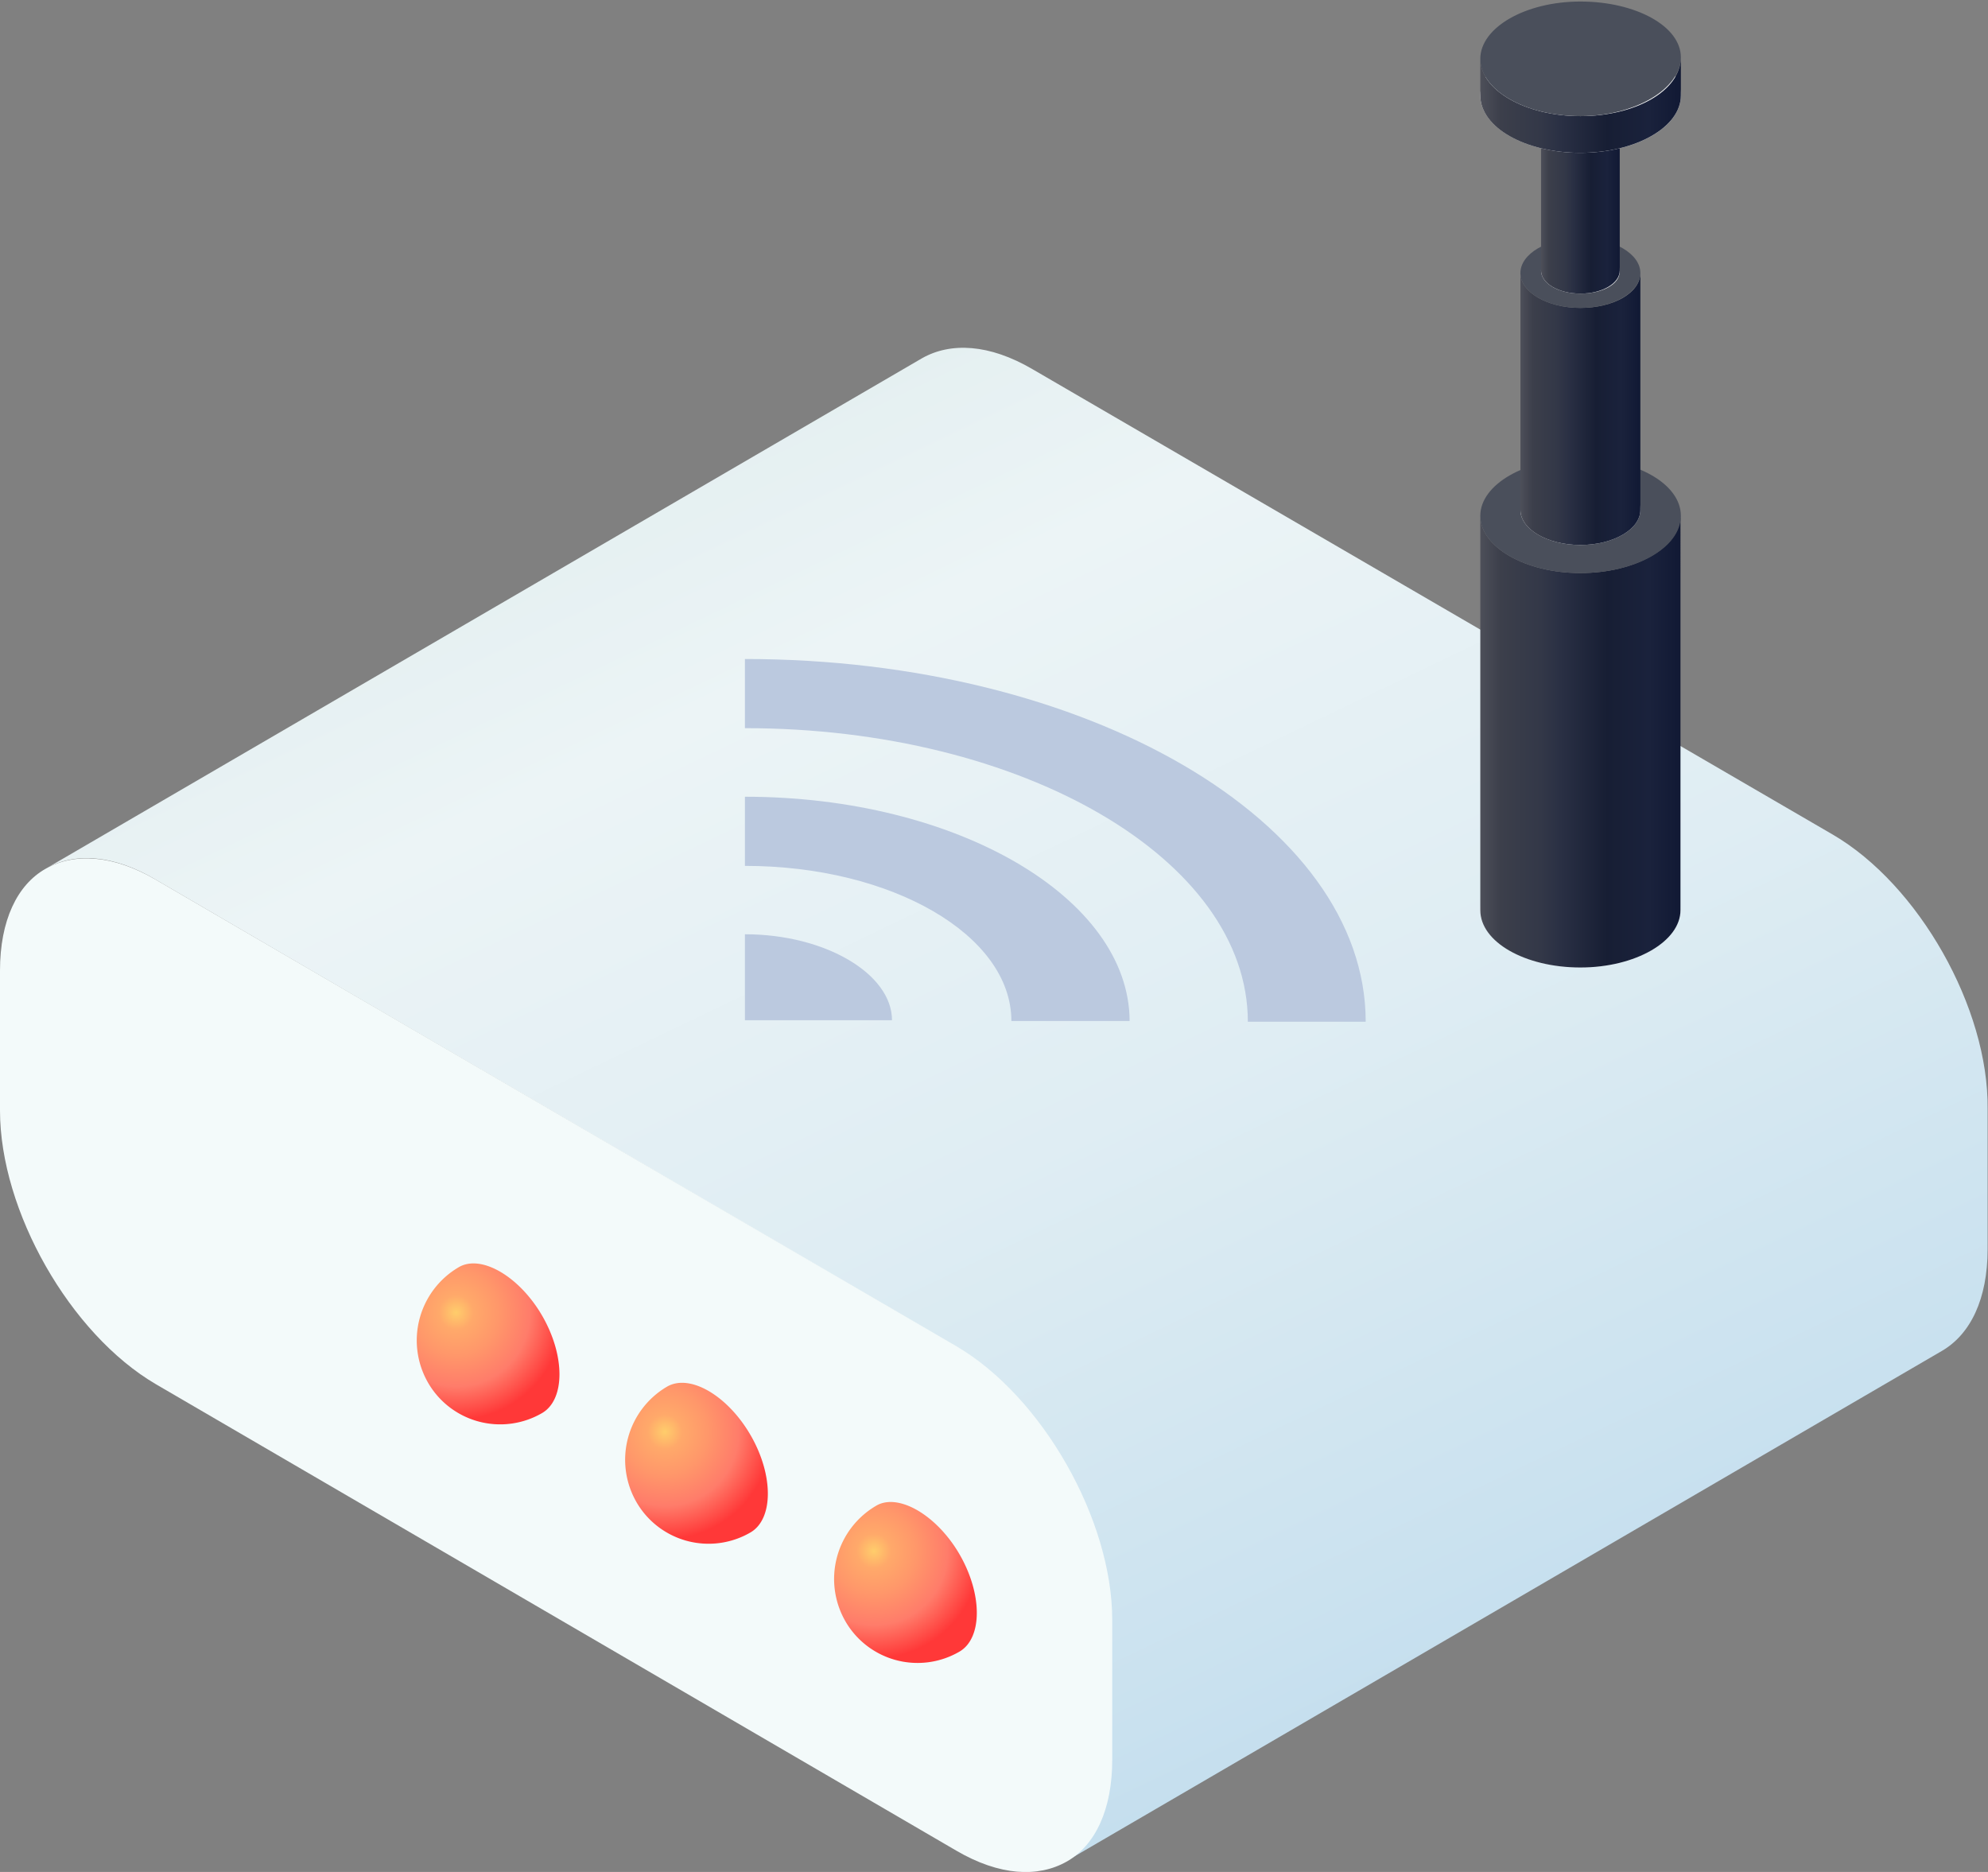 <svg xmlns="http://www.w3.org/2000/svg" xmlns:xlink="http://www.w3.org/1999/xlink" viewBox="0 0 104.08 98"><rect x="0" y="0" width="104.08" height="98" fill="#808080" stroke="none"/><defs><style>.cls-1{fill:url(#Безымянный_градиент);}.cls-2{fill:#f3fafa;}.cls-3{fill:url(#Безымянный_градиент_4);}.cls-4{fill:url(#Безымянный_градиент_4-2);}.cls-5{fill:url(#Безымянный_градиент_4-3);}.cls-6{fill:#fafafa;}.cls-7{fill:url(#Безымянный_градиент_8);}.cls-8{fill:#4a4f5b;}.cls-9{fill:url(#Безымянный_градиент_8-2);}.cls-10{fill:url(#Безымянный_градиент_8-3);}.cls-11{fill:#ededed;}.cls-12{fill:url(#Безымянный_градиент_8-4);}.cls-13{fill:#bbc9df;}</style><linearGradient id="Безымянный_градиент" x1="33.42" y1="91.23" x2="78.81" y2="-3.39" gradientTransform="matrix(1, 0, 0, -1, 0, 100)" gradientUnits="userSpaceOnUse"><stop offset="0" stop-color="#dcebeb"/><stop offset="0.26" stop-color="#ecf4f6"/><stop offset="0.53" stop-color="#dfedf3"/><stop offset="0.81" stop-color="#c9e1ef"/><stop offset="1" stop-color="#b7d6eb"/></linearGradient><radialGradient id="Безымянный_градиент_4" cx="-328.73" cy="437.46" r="1" gradientTransform="matrix(-2.79, -4.88, -4.86, 2.78, 1232.77, -2751.64)" gradientUnits="userSpaceOnUse"><stop offset="0" stop-color="#ffcd6b"/><stop offset="0.16" stop-color="#ffa96a"/><stop offset="0.4" stop-color="#ff976a"/><stop offset="0.69" stop-color="#ff7c6a"/><stop offset="1" stop-color="#ff3838"/></radialGradient><radialGradient id="Безымянный_градиент_4-2" cx="-328.73" cy="437.46" r="1" gradientTransform="matrix(-2.79, -4.88, -4.86, 2.78, 1243.7, -2745.39)" xlink:href="#Безымянный_градиент_4"/><radialGradient id="Безымянный_градиент_4-3" cx="-328.73" cy="437.46" r="1" gradientTransform="matrix(-2.79, -4.88, -4.86, 2.78, 1254.64, -2739.15)" xlink:href="#Безымянный_градиент_4"/><linearGradient id="Безымянный_градиент_8" x1="77.51" y1="61.18" x2="88" y2="61.18" gradientTransform="matrix(1, 0, 0, -1, 0, 100)" gradientUnits="userSpaceOnUse"><stop offset="0" stop-color="#4d4f59"/><stop offset="0.1" stop-color="#3c3f4b"/><stop offset="0.3" stop-color="#333848"/><stop offset="0.4" stop-color="#2a3044"/><stop offset="0.63" stop-color="#171e34"/><stop offset="0.84" stop-color="#1a223c"/><stop offset="1" stop-color="#111934"/></linearGradient><linearGradient id="Безымянный_градиент_8-2" x1="79.61" y1="78.59" x2="85.89" y2="78.59" xlink:href="#Безымянный_градиент_8"/><linearGradient id="Безымянный_градиент_8-3" x1="80.68" y1="89.32" x2="84.81" y2="89.32" xlink:href="#Безымянный_градиент_8"/><linearGradient id="Безымянный_градиент_8-4" x1="77.51" y1="94.46" x2="88" y2="94.46" xlink:href="#Безымянный_градиент_8"/></defs><title>item-2</title><g id="Слой_2" data-name="Слой 2"><g id="Слой_1-2" data-name="Слой 1"><path class="cls-1" d="M95.95,43.69,54.06,19.33c-2.27-1.33-4.29-1.42-5.78-.58L2.39,45.48c1.49-.87,3.55-.75,5.78.58L50,70.47c4.5,2.62,8.17,9.08,8.17,14.33v7.33c0,2.62-.91,4.46-2.39,5.33l45.89-26.74c1.49-.87,2.39-2.71,2.39-5.33V58.06C104.12,52.77,100.45,46.31,95.95,43.69Z"/><path class="cls-2" d="M50.06,96.88c2.27,1.33,4.29,1.42,5.78.58s2.39-2.71,2.39-5.33V84.8c0-5.25-3.67-11.7-8.17-14.33L8.17,46.06c-2.27-1.33-4.29-1.42-5.78-.58S0,48.19,0,50.81v7.33c0,5.25,3.67,11.7,8.17,14.33Z"/><path class="cls-3" d="M24,66.35a4.44,4.44,0,0,0-1.61,6,4.36,4.36,0,0,0,6,1.62c1.2-.71,1.2-3,0-5.08S25.17,65.64,24,66.35Z"/><path class="cls-4" d="M34.91,72.6a4.44,4.44,0,0,0-1.61,6,4.36,4.36,0,0,0,6,1.62c1.2-.71,1.2-3,0-5.08S36.11,71.89,34.91,72.6Z"/><path class="cls-5" d="M45.85,78.84a4.44,4.44,0,0,0-1.61,6,4.36,4.36,0,0,0,6,1.62c1.2-.71,1.2-3,0-5.08S47,78.13,45.85,78.84Z"/><path class="cls-6" d="M82.74,50.65c-2.89,0-5.24-1.37-5.24-3s2.35-3,5.24-3,5.24,1.37,5.24,3S85.63,50.65,82.74,50.65Z"/><path class="cls-7" d="M82.74,30c-2.89,0-5.24-1.37-5.24-3V47.65c0,1.67,2.35,3,5.24,3s5.24-1.37,5.24-3V26.95C88,28.65,85.63,30,82.74,30Z"/><path class="cls-8" d="M82.74,30c-2.89,0-5.24-1.37-5.24-3s2.35-3,5.24-3S88,25.32,88,27,85.63,30,82.74,30Z"/><path class="cls-6" d="M82.74,28.53c-1.73,0-3.14-.83-3.14-1.83s1.4-1.83,3.14-1.83,3.14.83,3.14,1.83S84.48,28.53,82.74,28.53Z"/><path class="cls-9" d="M82.74,16.12c-1.73,0-3.14-.83-3.14-1.83V26.7c0,1,1.4,1.83,3.14,1.83s3.14-.83,3.14-1.83V14.29C85.88,15.33,84.48,16.12,82.74,16.12Z"/><path class="cls-8" d="M82.74,16.12c-1.73,0-3.14-.83-3.14-1.83s1.4-1.83,3.14-1.83,3.14.83,3.14,1.83S84.48,16.12,82.74,16.12Z"/><path class="cls-6" d="M82.74,15.37c-1.16,0-2.06-.54-2.06-1.21S81.59,13,82.74,13s2.06.54,2.06,1.21S83.9,15.37,82.74,15.37Z"/><path class="cls-10" d="M82.74,7.21c-1.16,0-2.06-.54-2.06-1.21v8.16c0,.67.91,1.21,2.06,1.21s2.06-.54,2.06-1.21V6C84.81,6.66,83.9,7.21,82.74,7.21Z"/><path class="cls-11" d="M82.74,7.21c-1.16,0-2.06-.54-2.06-1.21s.91-1.21,2.06-1.21,2.06.54,2.06,1.21S83.9,7.21,82.74,7.21Z"/><path class="cls-6" d="M82.74,8C79.85,8,77.5,6.66,77.5,5s2.35-3,5.24-3S88,3.33,88,5,85.63,8,82.74,8Z"/><path class="cls-12" d="M82.74,6.08c-2.89,0-5.24-1.37-5.24-3V5c0,1.67,2.35,3,5.24,3S88,6.66,88,5V3C88,4.75,85.63,6.08,82.74,6.08Z"/><path class="cls-8" d="M82.74,6.08c-2.89,0-5.24-1.37-5.24-3s2.35-3,5.24-3S88,1.37,88,3,85.63,6.08,82.74,6.08Z"/><path class="cls-13" d="M39,34.5v3.62c14.53,0,26.33,6.87,26.33,15.37H71.5C71.5,43,56.89,34.5,39,34.5Z"/><path class="cls-13" d="M39,41.71v3.62c7.68,0,13.95,3.62,13.95,8.12h6.19C59.12,47,50.08,41.71,39,41.71Z"/><path class="cls-13" d="M39,48.91v4.5H46.7C46.7,51,43.23,48.91,39,48.91Z"/></g></g></svg>